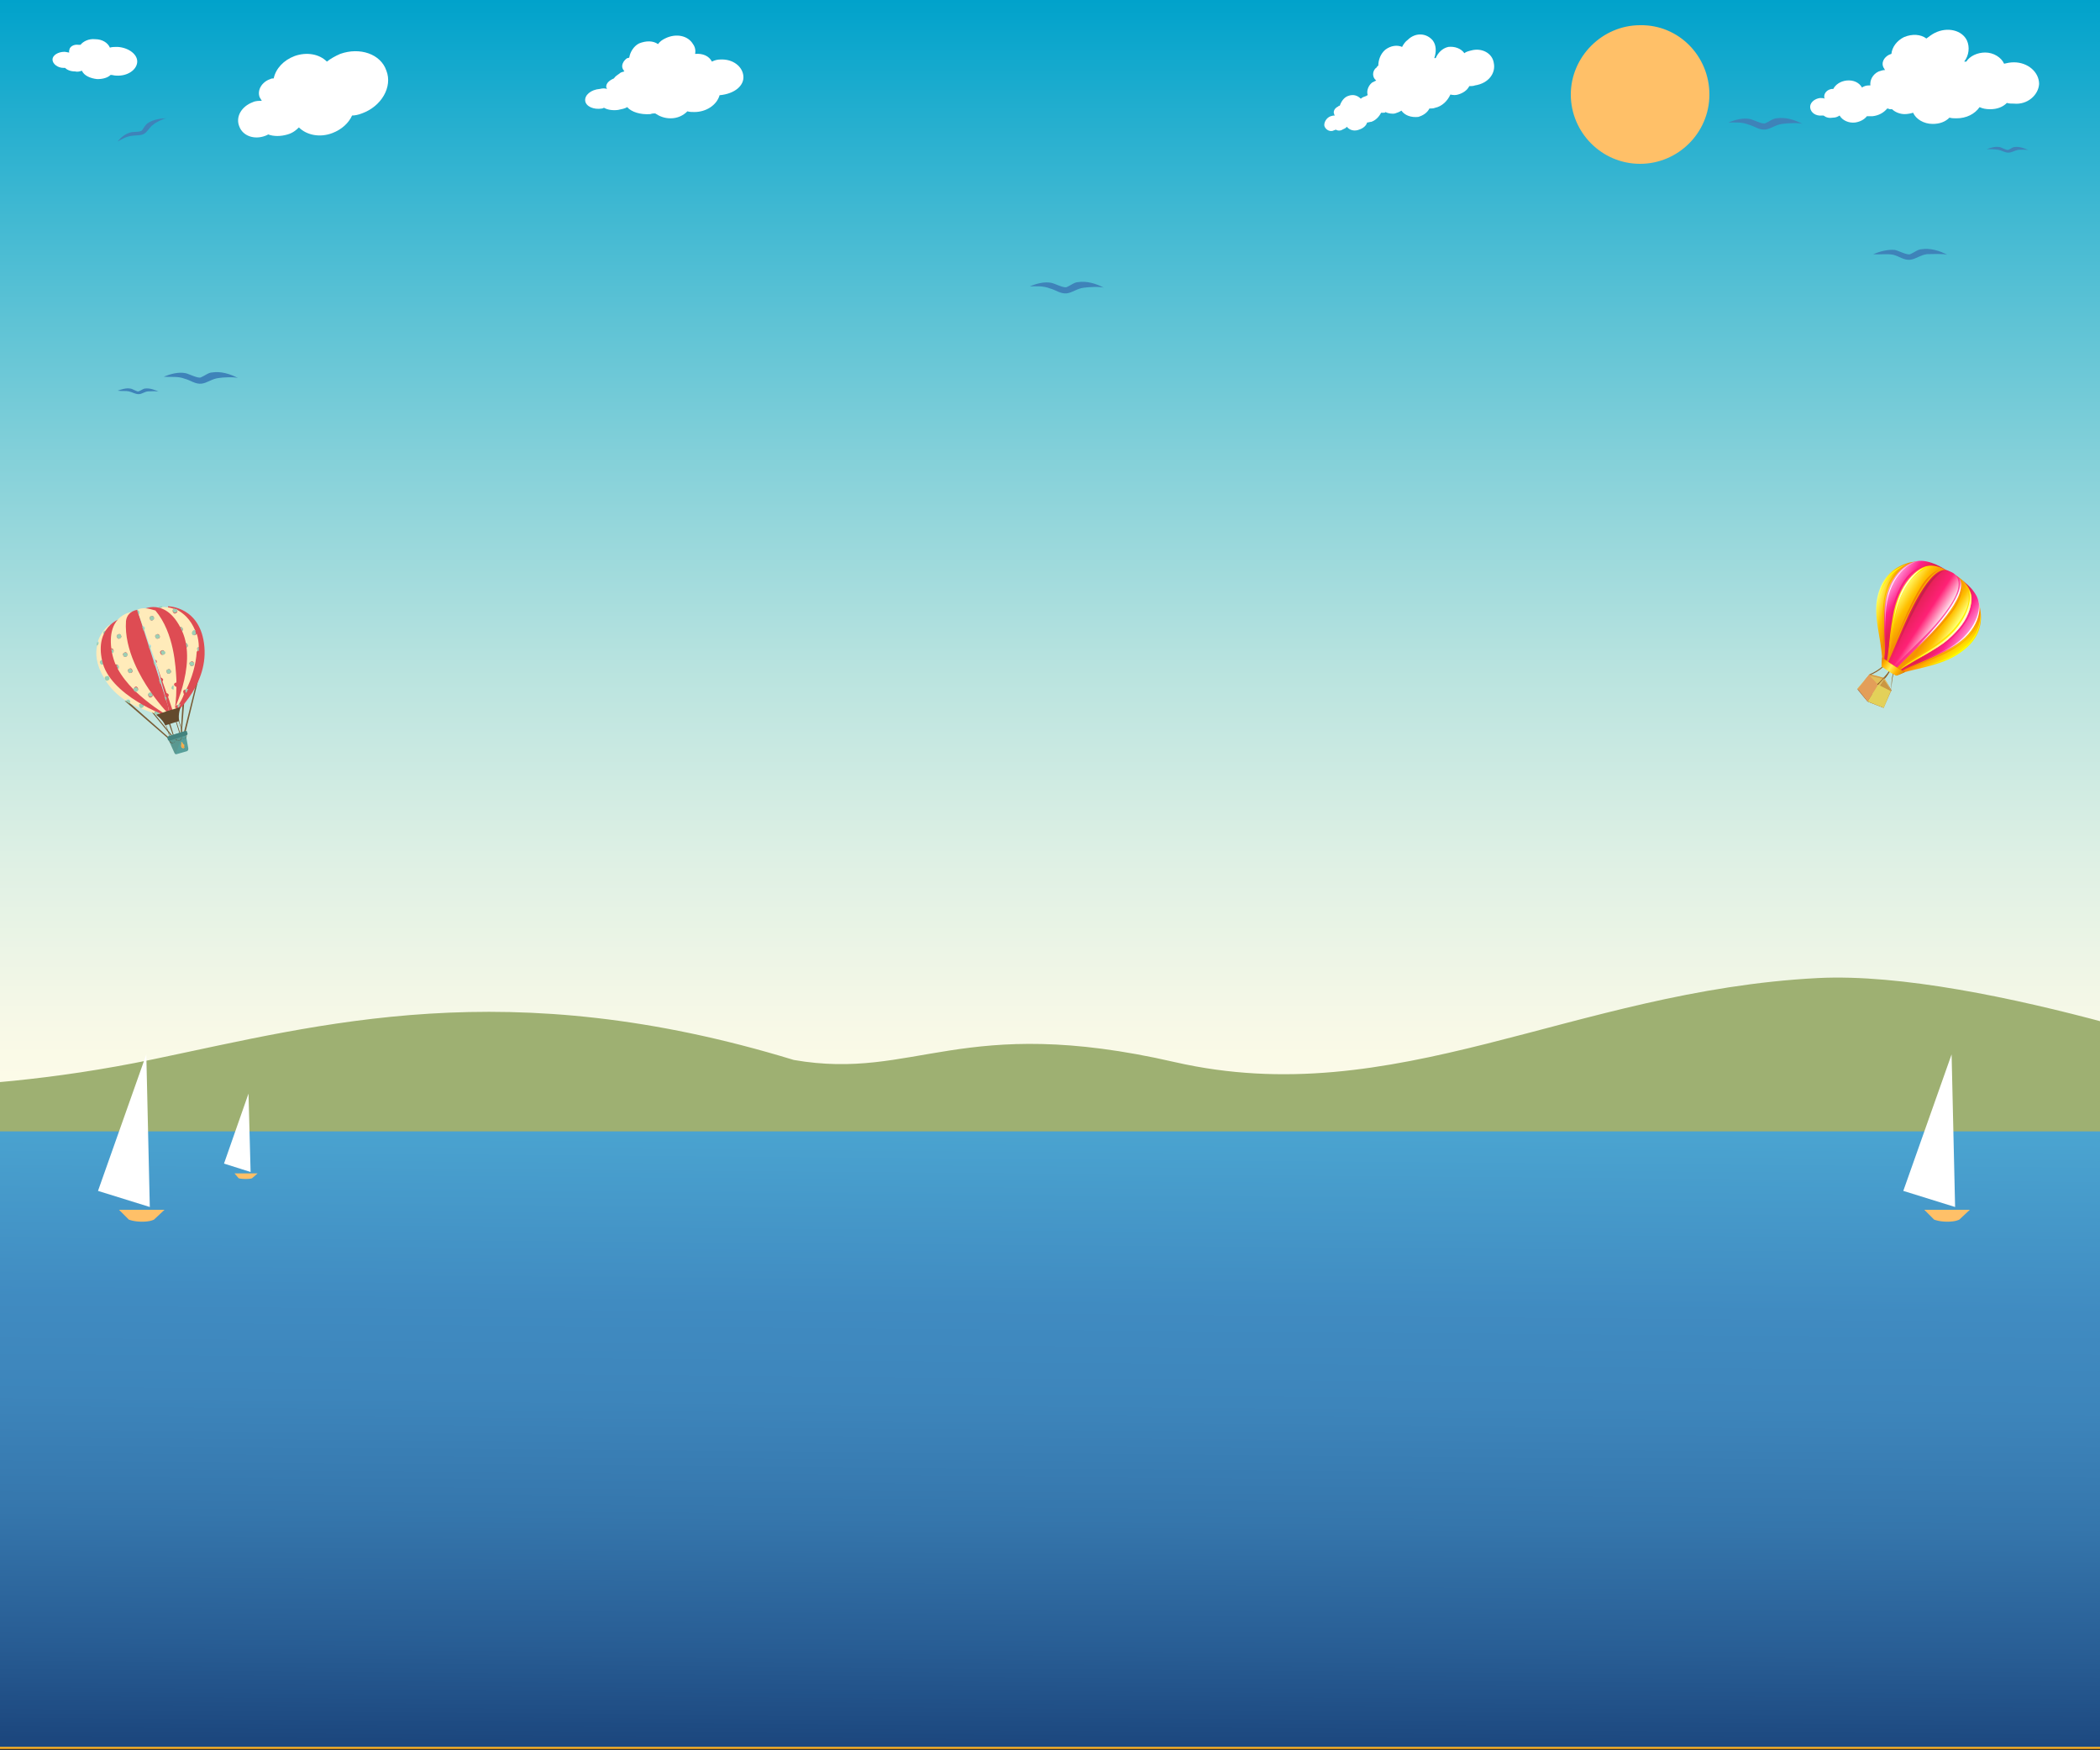 <?xml version="1.0" encoding="utf-8"?>
<!-- Generator: Adobe Illustrator 27.2.0, SVG Export Plug-In . SVG Version: 6.00 Build 0)  -->
<svg version="1.1" id="Layer_1" xmlns="http://www.w3.org/2000/svg" xmlns:xlink="http://www.w3.org/1999/xlink" x="0px" y="0px"
	 viewBox="0 0 300 250" style="enable-background:new 0 0 300 250;" xml:space="preserve">
<rect x="0" y="0" width="300" height="250" fill="#333333" stroke="none"/>
<style type="text/css">
	.st0{clip-path:url(#SVGID_00000065787363671982125880000006089851874740878525_);}
	.st1{fill:none;}
	.st2{fill:url(#SVGID_00000081624120448116325300000001098348116543470728_);}
	.st3{fill:#FFC068;}
	.st4{fill:#FFFFFF;}
	.st5{fill:#9EB072;}
	.st6{fill:url(#SVGID_00000152975418091144484360000013863826675113819272_);}
	.st7{fill:#3E83B9;}
	.st8{fill:#A46F47;}
	.st9{fill:#CA9642;}
	.st10{fill:#E3BF59;}
	.st11{fill:#8B5C29;}
	.st12{fill:#B57A00;}
	.st13{fill:#D89E40;}
	.st14{fill:#E3BF63;}
	.st15{fill:#D8B567;}
	.st16{fill:#E8DE9E;}
	.st17{fill:#935E3A;}
	.st18{fill:#CA845A;}
	.st19{fill:#E3D159;}
	.st20{fill:#E39E59;}
	.st21{fill:url(#SVGID_00000026871918391964170820000003860983909419768715_);}
	.st22{fill:url(#SVGID_00000144306727545168606730000003831913564566923164_);}
	.st23{fill:#FFFF00;}
	.st24{fill:url(#SVGID_00000150807336829099788480000013521482056220564883_);}
	.st25{fill:url(#SVGID_00000085245805806853642810000003783692295004246691_);}
	.st26{fill:url(#SVGID_00000062186335917449439090000016442376280822974901_);}
	.st27{fill:url(#SVGID_00000023991938631051740710000011491230058409146287_);}
	.st28{fill:url(#SVGID_00000146469572932828918920000017775009001368476809_);}
	.st29{fill:url(#SVGID_00000089545446774894868820000011107314870296797873_);}
	.st30{fill:url(#SVGID_00000021099858836047061550000011020823080225892761_);}
	.st31{fill:url(#SVGID_00000142170505988735262250000003783061515652332222_);}
	.st32{fill:url(#SVGID_00000168836689149080686150000016648712266086340541_);}
	.st33{fill:url(#SVGID_00000146468087975932176840000015656812377828906681_);}
	.st34{fill:url(#SVGID_00000018211089186543484840000007111209063494664855_);}
	.st35{fill:url(#SVGID_00000033344465592055595130000002986874729430397602_);}
	.st36{fill:url(#SVGID_00000018235312260118193560000009213579331926205357_);}
	.st37{fill:url(#SVGID_00000006681313583591359690000014228957786333063324_);}
	.st38{fill:url(#SVGID_00000090997235087252998900000006523411390212398497_);}
	.st39{fill:url(#SVGID_00000180346849729720318670000012342140333287936154_);}
	.st40{fill:url(#SVGID_00000124136540565563844020000017563189635952868025_);}
	.st41{fill:url(#SVGID_00000126301187960869353060000013438444486218582183_);}
	.st42{fill:url(#SVGID_00000161600008009431523110000004648509651856431243_);}
	.st43{fill:url(#SVGID_00000130610235066490239060000006850504275194354305_);}
	.st44{fill:url(#SVGID_00000026863322522447880880000014032926481966041249_);}
	.st45{fill:url(#SVGID_00000159432570773585970030000013128564236269072811_);}
	.st46{fill:#785C35;}
	.st47{fill:#579F9A;}
	.st48{opacity:0.1;}
	.st49{fill:#FFEBBA;}
	.st50{fill:#9CCFB4;}
	.st51{fill:#DE4C53;}
	.st52{fill:#634A2D;}
	.st53{fill:#43837E;}
	.st54{fill:#F8B250;}
	.st55{fill:#EDA045;}
</style>
<g id="Layer_1_00000140004110845316601370000004859630412723269005_">
	<g id="birds">
		<g>
			<g>
				<g>
					<g>
						<defs>
							<rect id="SVGID_1_" width="300" height="250"/>
						</defs>
						<clipPath id="SVGID_00000026163205840460755620000011664730212142867102_">
							<use xlink:href="#SVGID_1_"  style="overflow:visible;"/>
						</clipPath>
						<g style="clip-path:url(#SVGID_00000026163205840460755620000011664730212142867102_);">
							<rect class="st1" width="300" height="250"/>
							
								<linearGradient id="SVGID_00000096776492726097647080000017728360953616366757_" gradientUnits="userSpaceOnUse" x1="148.3" y1="-0.39" x2="148.3" y2="250.18" gradientTransform="matrix(1 0 0 -1 0 250)">
								<stop  offset="0" style="stop-color:#FAAB19"/>
								<stop  offset="0" style="stop-color:#FAAD20"/>
								<stop  offset="8.000000e-02" style="stop-color:#FBC55C"/>
								<stop  offset="0.15" style="stop-color:#FCD88E"/>
								<stop  offset="0.22" style="stop-color:#FDE8B5"/>
								<stop  offset="0.28" style="stop-color:#FEF3D1"/>
								<stop  offset="0.33" style="stop-color:#FEF9E2"/>
								<stop  offset="0.37" style="stop-color:#FFFCE8"/>
								<stop  offset="0.42" style="stop-color:#F6F8E7"/>
								<stop  offset="0.51" style="stop-color:#DEF0E4"/>
								<stop  offset="0.62" style="stop-color:#B8E3DF"/>
								<stop  offset="0.74" style="stop-color:#83D0D9"/>
								<stop  offset="0.88" style="stop-color:#3FB8D2"/>
								<stop  offset="1" style="stop-color:#00A2CB"/>
							</linearGradient>
							
								<rect x="-28.4" style="fill:url(#SVGID_00000096776492726097647080000017728360953616366757_);" width="353.4" height="249.8"/>
							<path class="st3" d="M244.2,13.5c0,5.5-4.5,9.9-9.9,9.9c-5.5,0-9.9-4.5-9.9-9.9s4.5-9.9,9.9-9.9
								C239.8,3.5,244.2,8,244.2,13.5z"/>
							<path class="st4" d="M9.2,7.4c0.2,0,0.5,0.1,0.7,0.1c0-0.1-0.1-0.2,0-0.3c0-0.5,0.6-0.9,1.3-0.8c0.1,0,0.2,0,0.3,0
								c0.4-0.5,1.2-0.9,2.1-0.8c1,0,1.8,0.5,2.1,1.2c0.3-0.1,0.7-0.1,1.1-0.1c1.6,0.1,2.9,1.1,2.8,2.2s-1.4,2-3,1.9
								c-0.3,0-0.5-0.1-0.8-0.1c-0.4,0.4-1.1,0.6-1.9,0.6c-1-0.1-1.9-0.5-2.2-1.2c-0.3,0.1-0.6,0.2-1,0.1c-0.6,0-1.1-0.2-1.4-0.5
								c-0.1,0-0.2,0-0.2,0c-0.9,0-1.6-0.6-1.6-1.2C7.5,7.9,8.3,7.4,9.2,7.4z"/>
							<path class="st4" d="M291.3,12c0-1.7-1.6-3.1-3.6-3.1c-0.5,0-1,0.1-1.4,0.2c-0.4-0.9-1.5-1.6-2.7-1.6c-1.1,0-2.2,0.5-2.7,1.3
								c-0.1,0-0.2,0-0.3,0c0.7-0.9,0.8-2.1,0.4-3c-0.7-1.5-2.8-2-4.6-1.1c-0.4,0.2-0.8,0.5-1.2,0.8c-0.8-0.6-2-0.7-3.2-0.2
								c-1,0.5-1.7,1.4-1.8,2.4c-0.1,0-0.2,0.1-0.3,0.1c-0.8,0.4-1.2,1.2-0.8,1.9c0.1,0.1,0.1,0.2,0.2,0.3c-0.3,0-0.6,0.1-0.9,0.2
								c-0.9,0.4-1.3,1.3-1.2,2c-0.1,0-0.2,0-0.2,0c-0.4,0-0.7,0.1-1,0.3c-0.4-0.7-1.2-1.1-2.2-1c-0.9,0.1-1.6,0.6-1.9,1.2
								c-0.1,0-0.2,0-0.2,0c-0.7,0.1-1.1,0.6-1.1,1.1c0,0.1,0,0.2,0.1,0.3c-0.2-0.1-0.4-0.1-0.7-0.1c-0.8,0.1-1.5,0.7-1.4,1.4
								c0.1,0.7,0.8,1.2,1.7,1.1c0.1,0,0.1,0,0.2,0c0.4,0.3,0.8,0.4,1.4,0.3c0.3,0,0.6-0.1,0.9-0.3c0.4,0.7,1.3,1.1,2.2,1
								c0.7-0.1,1.3-0.4,1.7-0.9c0.2,0,0.5,0,0.8,0c0.9-0.1,1.6-0.5,2.1-1.1c0.2,0,0.3,0.1,0.4,0.1s0.2,0,0.3,0
								c0.4,0.4,1.1,0.7,1.8,0.7c0.4,0,0.9-0.1,1.2-0.2c0.4,0.9,1.5,1.6,2.8,1.6c1,0,1.8-0.3,2.4-0.9c0.3,0.1,0.7,0.1,1,0.1
								c1.4,0,2.6-0.6,3.3-1.6c0.4,0.2,0.9,0.3,1.5,0.3c1,0,1.8-0.3,2.4-0.9c0.3,0.1,0.6,0.1,1,0.1C289.6,15,291.2,13.6,291.3,12
								L291.3,12z"/>
							<path class="st4" d="M213.4,9c-0.2-1.4-1.7-2.2-3.2-1.8c-0.4,0.1-0.8,0.2-1,0.4c-0.5-0.7-1.4-1-2.3-0.9
								c-0.9,0.2-1.5,0.9-1.8,1.6c-0.1,0-0.2,0-0.2,0c0.3-0.9,0.3-1.8-0.2-2.5c-0.9-1.1-2.5-1.2-3.6-0.1c-0.3,0.2-0.6,0.6-0.8,1
								c-0.7-0.3-1.6-0.2-2.4,0.4c-0.7,0.6-1,1.5-1,2.3c-0.1,0-0.2,0.1-0.2,0.2c-0.6,0.4-0.7,1.2-0.3,1.7c0.1,0.1,0.2,0.2,0.2,0.2
								c-0.2,0.1-0.4,0.2-0.6,0.3c-0.6,0.5-0.8,1.3-0.6,1.8c-0.1,0-0.1,0-0.2,0.1c-0.3,0.1-0.6,0.2-0.8,0.4c-0.4-0.4-1-0.7-1.8-0.4
								c-0.6,0.2-1,0.8-1.2,1.4c-0.1,0-0.2,0-0.2,0.1c-0.5,0.2-0.8,0.7-0.6,1.1c0,0.1,0.1,0.2,0.1,0.2c-0.2,0-0.3,0-0.6,0.1
								c-0.6,0.2-1,0.9-0.9,1.4c0.2,0.6,0.9,0.9,1.4,0.6c0.1,0,0.1,0,0.2-0.1c0.3,0.2,0.7,0.2,1,0c0.2-0.1,0.5-0.2,0.6-0.4
								c0.4,0.5,1.1,0.7,1.8,0.4c0.6-0.2,1-0.6,1.1-1c0.2,0,0.4-0.1,0.6-0.1c0.6-0.2,1.1-0.7,1.4-1.3c0.1,0,0.2,0,0.4,0
								c0.1,0,0.2,0,0.2-0.1c0.4,0.2,1,0.3,1.4,0.2c0.3-0.1,0.6-0.2,0.9-0.4c0.5,0.7,1.4,1,2.4,0.9c0.7-0.2,1.3-0.6,1.6-1.2
								c0.2,0,0.6,0,0.8-0.1c1-0.2,1.8-1,2.2-1.9c0.4,0.1,0.8,0.1,1.1,0c0.7-0.2,1.3-0.6,1.6-1.2c0.2,0,0.6,0,0.8-0.1
								C212.7,11.9,213.7,10.4,213.4,9L213.4,9z"/>
							<path class="st4" d="M36.1,14.6c0.4-0.2,0.9-0.2,1.3-0.2c-0.1-0.2-0.2-0.3-0.3-0.5c-0.4-1,0.3-2.2,1.5-2.6
								c0.2-0.1,0.3-0.1,0.5-0.1c0.3-1.4,1.4-2.6,3-3.2c1.7-0.6,3.5-0.3,4.6,0.8c0.5-0.4,1.2-0.8,1.9-1.1c2.8-1,5.8,0,6.6,2.4
								c0.9,2.3-0.7,5.1-3.5,6.1c-0.5,0.2-1,0.3-1.4,0.3c-0.5,1.1-1.5,2-2.8,2.5c-1.8,0.7-3.7,0.3-4.8-0.8c-0.4,0.4-0.9,0.8-1.6,1
								c-1,0.3-2,0.3-2.8,0c-0.1,0.1-0.2,0.1-0.4,0.2c-1.6,0.6-3.2,0-3.7-1.3C33.6,16.7,34.5,15.2,36.1,14.6L36.1,14.6z"/>
							<path class="st4" d="M106.2,10.9c-0.1-1.4-1.5-2.5-3.3-2.4c-0.4,0-0.8,0.1-1.2,0.3c-0.4-0.8-1.3-1.2-2.4-1.1
								c0.1-0.5,0-1-0.3-1.4c-0.7-1.2-2.4-1.6-4-0.8c-0.4,0.2-0.7,0.4-1,0.8c-0.7-0.5-1.7-0.5-2.7-0.1c-0.8,0.4-1.3,1.3-1.4,2
								c-0.1,0.1-0.2,0.1-0.3,0.1C89,8.7,88.7,9.4,89,9.9c0.1,0.1,0.1,0.2,0.2,0.3c-0.3,0.1-0.5,0.1-0.7,0.3
								c-0.3,0.2-0.6,0.4-0.8,0.7c-0.7,0.3-1.1,0.7-1.1,1.2c0,0.1,0.1,0.2,0.1,0.3c-0.3-0.1-0.6-0.1-1,0c-1.3,0.1-2.2,0.9-2.1,1.7
								s1.2,1.3,2.4,1.1c0.1,0,0.2-0.1,0.3-0.1c0.5,0.3,1.3,0.4,2,0.3c0.5-0.1,1-0.2,1.3-0.4c0.6,0.7,1.9,1.1,3.3,1
								c0.3-0.1,0.4-0.1,0.7-0.1c0.6,0.4,1.3,0.7,2.2,0.7c1,0,1.8-0.4,2.4-1c0.3,0.1,0.7,0.1,1,0.1c1.7,0,3.2-1,3.6-2.4
								C105,13.4,106.3,12.2,106.2,10.9L106.2,10.9z"/>
							<path class="st5" d="M324.9,249.5H-28.4v-94.7c0,0,21.5,2.5,50.3-3.5c24.1-5,50.6-12.4,91.5,0.1c17.3,3,23.9-6.7,54.4,0.3
								c31.5,7.2,56.8-10.2,91.9-12c23.6-1.2,65.1,13.8,65.1,13.8L324.9,249.5L324.9,249.5z"/>
							
								<linearGradient id="SVGID_00000152258621736336240760000011808117602051354778_" gradientUnits="userSpaceOnUse" x1="147.945" y1="0.61" x2="148.695" y2="93.09" gradientTransform="matrix(1 0 0 -1 0 250)">
								<stop  offset="0" style="stop-color:#1C477E"/>
								<stop  offset="0.15" style="stop-color:#285D94"/>
								<stop  offset="0.35" style="stop-color:#3576AC"/>
								<stop  offset="0.53" style="stop-color:#3D85BB"/>
								<stop  offset="0.68" style="stop-color:#408BC1"/>
								<stop  offset="1" style="stop-color:#4CA8D3"/>
							</linearGradient>
							
								<rect x="-28.4" y="161.6" style="fill:url(#SVGID_00000152258621736336240760000011808117602051354778_);" width="353.4" height="87.9"/>
							<g>
								<polygon class="st4" points="20.9,150.6 14,170.1 21.4,172.4 								"/>
								<path class="st3" d="M17,172.8h6.5l-1.5,1.4c0,0-0.5,0.3-1.7,0.3s-1.9-0.3-1.9-0.3L17,172.8z"/>
							</g>
							<g>
								<polygon class="st4" points="278.8,150.6 271.9,170.1 279.3,172.4 								"/>
								<path class="st3" d="M274.9,172.8h6.5l-1.5,1.4c0,0-0.5,0.3-1.7,0.3s-1.9-0.3-1.9-0.3L274.9,172.8z"/>
							</g>
							<g>
								<polygon class="st4" points="35.5,156.2 32,166.2 35.8,167.4 								"/>
								<path class="st3" d="M33.5,167.6h3.3l-0.8,0.7c0,0-0.2,0.1-0.9,0.1s-1-0.1-1-0.1L33.5,167.6L33.5,167.6z"/>
							</g>
							<path class="st7" d="M16.8,55.8c0.6-0.2,1.2-0.4,1.8-0.3c0.3,0,1,0.5,1.2,0.4c0.3-0.1,0.7-0.4,0.9-0.4
								c0.7-0.1,1.5,0.2,2.1,0.5c-0.3-0.2-1.3-0.1-1.6-0.1c-0.5,0-0.9,0.4-1.4,0.4s-0.9-0.3-1.4-0.4C18,55.8,17.4,55.9,16.8,55.8z"
								/>
							<path class="st7" d="M23.4,53.8c1-0.4,2.1-0.7,3.1-0.5c0.5,0.1,1.8,0.8,2.2,0.6c0.5-0.2,1.1-0.7,1.6-0.7
								c1.2-0.2,2.6,0.2,3.7,0.8c-0.5-0.2-2.3-0.1-2.8,0c-0.9,0.1-1.6,0.7-2.4,0.8c-0.9,0.1-1.6-0.5-2.4-0.7
								C25.4,53.7,24.3,53.9,23.4,53.8L23.4,53.8z"/>
							<path class="st7" d="M246.9,17.5c1-0.4,2.1-0.7,3.1-0.5c0.5,0.1,1.8,0.8,2.2,0.6c0.5-0.2,1.1-0.7,1.6-0.7
								c1.2-0.2,2.6,0.2,3.7,0.8c-0.5-0.2-2.3-0.1-2.9,0c-0.9,0.1-1.6,0.7-2.4,0.8c-0.9,0.1-1.6-0.5-2.4-0.7
								C248.8,17.4,247.8,17.5,246.9,17.5L246.9,17.5z"/>
							<path class="st7" d="M267.6,36.3c1-0.4,2.1-0.7,3.1-0.6c0.5,0.1,1.8,0.8,2.2,0.6c0.5-0.2,1.1-0.7,1.6-0.7
								c1.2-0.2,2.6,0.2,3.7,0.8c-0.5-0.2-2.3-0.1-2.9-0.1c-0.9,0.1-1.6,0.7-2.4,0.8c-0.9,0.1-1.6-0.5-2.4-0.7
								C269.6,36.2,268.6,36.4,267.6,36.3L267.6,36.3z"/>
							<path class="st7" d="M147.1,40.9c1-0.4,2.1-0.7,3.1-0.5c0.5,0.1,1.8,0.8,2.2,0.6c0.5-0.2,1.1-0.7,1.6-0.7
								c1.2-0.2,2.6,0.2,3.7,0.8c-0.5-0.2-2.3-0.1-2.9,0c-0.9,0.1-1.6,0.7-2.4,0.8c-0.9,0.1-1.6-0.5-2.4-0.7
								C149,40.8,148,40.9,147.1,40.9L147.1,40.9z"/>
							<path class="st7" d="M16.8,20.2c0.5-0.6,1.1-1.1,1.9-1.3c0.3-0.1,1.4,0,1.6-0.3s0.5-0.8,0.8-1c0.7-0.5,1.8-0.7,2.7-0.7
								c-0.4,0-1.6,0.6-1.9,0.9c-0.5,0.3-0.8,1-1.3,1.3s-1.2,0.2-1.8,0.3C18,19.5,17.4,19.9,16.8,20.2L16.8,20.2z"/>
							<path class="st7" d="M283.8,21.3c0.6-0.2,1.2-0.4,1.8-0.3c0.3,0,1,0.5,1.3,0.4s0.6-0.4,0.9-0.4c0.7-0.1,1.5,0.2,2.1,0.5
								c-0.3-0.2-1.3-0.1-1.6-0.1c-0.5,0.1-0.9,0.4-1.4,0.4s-0.9-0.3-1.4-0.4C284.9,21.3,284.2,21.3,283.8,21.3L283.8,21.3z"/>
							<rect x="0.1" y="-0.3" class="st1" width="300" height="250"/>
						</g>
					</g>
				</g>
			</g>
		</g>
	</g>
	<g id="Layer_1_00000075155145048400377710000014473547081769471922_">
		<g>
			<g>
				<g>
					<polygon class="st8" points="265.3,98.4 266.8,100.2 269.1,101.1 267.7,99.2 					"/>
				</g>
				<g>
					<polygon class="st9" points="267.7,99.2 269.1,101.1 270.2,98.6 269.2,96.9 					"/>
				</g>
				<g>
					<polygon class="st10" points="267.1,96.3 265.3,98.4 267.7,99.2 269.2,96.9 					"/>
				</g>
				<g>
					<path class="st11" d="M270.6,95.8L270.6,95.8c0,0-0.4,1.3-0.4,2.8l0,0l0,0l0,0l0,0C270.1,97.1,270.5,95.8,270.6,95.8
						L270.6,95.8C270.5,95.8,270.5,95.8,270.6,95.8L270.6,95.8L270.6,95.8z"/>
					<path class="st12" d="M270.6,95.8L270.6,95.8L270.6,95.8c-0.1,0.2-0.4,1.4-0.4,2.8l0,0C270.2,97.1,270.5,95.8,270.6,95.8
						L270.6,95.8C270.5,95.8,270.5,95.8,270.6,95.8L270.6,95.8L270.6,95.8L270.6,95.8z"/>
				</g>
				<g>
					<path class="st11" d="M270.3,95.3c0,0-0.5,1.1-1.1,1.7l0,0c0,0,0,0-0.1,0c0,0,0,0,0-0.1l0,0C269.6,96.3,270.2,95.3,270.3,95.3
						L270.3,95.3C270.2,95.2,270.2,95.2,270.3,95.3L270.3,95.3L270.3,95.3z"/>
					<path class="st12" d="M270.2,95.3L270.2,95.3L270.2,95.3c0,0-0.5,1.1-1.1,1.7l0,0l0,0l0,0C269.6,96.4,270.1,95.5,270.2,95.3
						L270.2,95.3L270.2,95.3L270.2,95.3L270.2,95.3z"/>
				</g>
				<g>
					<path class="st11" d="M269.3,95c0,0-0.8,0.9-2.1,1.4l0,0c0,0,0,0-0.1,0c0,0,0,0,0-0.1l0,0C268.4,95.8,269.2,94.9,269.3,95
						L269.3,95C269.2,94.9,269.2,94.9,269.3,95C269.3,94.9,269.3,95,269.3,95L269.3,95z"/>
					<path class="st12" d="M269.2,94.9C269.2,94.9,269.2,95,269.2,94.9L269.2,94.9c0,0-0.8,0.9-2.1,1.4l0,0l0,0
						C268.4,95.8,269.2,95,269.2,94.9L269.2,94.9z"/>
				</g>
				<path class="st13" d="M269.1,97c0,0-1.6-0.5-2.1-0.6c0,0,0-0.1,0.1-0.1c1.8,0.4,1.8,0.5,2.1,0.5C269.2,96.9,269.2,97,269.1,97z"
					/>
				<path class="st14" d="M270.2,98.6c0,0-0.8-1.4-1-1.7c0,0,0,0-0.1,0.1c0,0,0.9,1.4,1,1.7C270.1,98.7,270.2,98.7,270.2,98.6z"/>
				<path class="st15" d="M269.1,101c0,0-1-1.3-1.3-1.9l-0.1,0.1L269.1,101C269.1,101.1,269.1,101,269.1,101z"/>
				<path class="st16" d="M265.3,98.4l2.3,0.8l0.1-0.1L265.3,98.4C265.4,98.3,265.4,98.3,265.3,98.4z"/>
				<polygon class="st17" points="269.1,101.1 267.7,99.2 266.3,98.7 267.7,99.2 269,101 267.8,100.6 				"/>
				<path class="st18" d="M269.1,97c0,0-1.4-0.4-2.1-0.6l-0.8,1l0.9-0.9L269.1,97z"/>
				<path class="st8" d="M270.1,98.7c0,0-0.2-0.4-0.9-1.4L270.1,98.7l-0.7,1.6L270.1,98.7z"/>
				<path class="st8" d="M270.1,98.7c0,0,0.1,0,0.1-0.1c0,0-0.6-1-0.8-1.3C269.4,97.3,270.2,98.6,270.1,98.7
					C270.2,98.6,270.2,98.6,270.1,98.7z"/>
				<polygon class="st17" points="266.8,100.2 265.3,98.4 266.8,100.1 268.3,100.8 				"/>
				<polygon class="st19" points="270.1,98.7 268.3,97.8 266.8,100.2 269.1,101.1 				"/>
				<polygon class="st20" points="267,96.4 268.3,97.8 266.8,100.2 265.4,98.4 				"/>
				<g>
					<path class="st11" d="M270,95.8c0,0-0.9,1.2-1.7,2l0,0h-0.1c0,0,0,0,0-0.1l0,0C269,97,269.9,95.8,270,95.8L270,95.8
						C269.9,95.7,269.9,95.7,270,95.8C270,95.7,270,95.8,270,95.8L270,95.8z"/>
					<path class="st12" d="M269.9,95.8L269.9,95.8c0,0-0.9,1.2-1.7,2l0,0l0,0l0,0C269,97,269.9,95.8,269.9,95.8L269.9,95.8
						L269.9,95.8L269.9,95.8z"/>
				</g>
			</g>
			<g>
				
					<linearGradient id="SVGID_00000078726145654306046050000012669127874496871845_" gradientUnits="userSpaceOnUse" x1="80.581" y1="91.586" x2="83.208" y2="90.601" gradientTransform="matrix(-0.837 -0.547 -0.547 0.837 396.577 61.481)">
					<stop  offset="0" style="stop-color:#FFFF00"/>
					<stop  offset="0.489" style="stop-color:#FFBF00"/>
					<stop  offset="1" style="stop-color:#FF7F00"/>
				</linearGradient>
				<path style="fill:url(#SVGID_00000078726145654306046050000012669127874496871845_);" d="M271.7,96.1c3-0.8,6.1-1.2,8.5-3
					c2.7-1.9,3-4.2,2.7-6c-0.2-1.9-2.2-3.6-2.2-3.6s0.2,2.4-1.9,4.6s-6.6,6.2-8,8H271.7z"/>
				
					<linearGradient id="SVGID_00000088097609873491687060000014223035247014906003_" gradientUnits="userSpaceOnUse" x1="94.082" y1="91.317" x2="91.643" y2="90.567" gradientTransform="matrix(-0.837 -0.547 -0.547 0.837 396.577 61.481)">
					<stop  offset="0" style="stop-color:#FFFF6E"/>
					<stop  offset="0.545" style="stop-color:#FFBF00"/>
					<stop  offset="1" style="stop-color:#F59301"/>
				</linearGradient>
				<path style="fill:url(#SVGID_00000088097609873491687060000014223035247014906003_);" d="M268.9,94.3c-0.2-3.5-1.3-6.1-0.7-9
					c0.7-3.2,2.7-4.4,4.4-4.9c1.9-0.6,4.2,0.6,4.2,0.6s-2.2,0.8-3.4,3.6c-1.2,2.8-3,8.6-4.1,10.5L268.9,94.3z"/>
				<path class="st23" d="M268.4,85.4c-0.5,2.1,0,4,0.3,6.2C268.4,89.5,268,87.6,268.4,85.4c0.8-3,2.7-4.3,4.3-4.9
					C271,81,269.1,82.1,268.4,85.4z M276.9,81L276.9,81C276.9,81,277,81,276.9,81C277,81,277,81,276.9,81z"/>
				
					<linearGradient id="SVGID_00000139252323603226524580000005553591204382346900_" gradientUnits="userSpaceOnUse" x1="80.795" y1="89.557" x2="84.454" y2="89.557" gradientTransform="matrix(-0.837 -0.547 -0.547 0.837 396.577 61.481)">
					<stop  offset="0" style="stop-color:#FF8BD1"/>
					<stop  offset="0.489" style="stop-color:#FF218A"/>
					<stop  offset="1" style="stop-color:#E3214E"/>
				</linearGradient>
				<path style="fill:url(#SVGID_00000139252323603226524580000005553591204382346900_);" d="M271.3,96.1c1.4-1,2.8-1.2,6.6-3.1
					c4.7-2.3,5.4-6,4.5-7.8s-3-2.9-3-2.9s-1.2-0.4-1.9,1.6c-0.8,2-5,8.7-6.1,10.3S270.1,95.7,271.3,96.1z"/>
				
					<linearGradient id="SVGID_00000010275728120376872760000003142607458704157373_" gradientUnits="userSpaceOnUse" x1="80.796" y1="89.844" x2="87.363" y2="89.844" gradientTransform="matrix(-0.837 -0.547 -0.547 0.837 396.577 61.481)">
					<stop  offset="0" style="stop-color:#FFFFFF"/>
					<stop  offset="0.489" style="stop-color:#FF218A"/>
					<stop  offset="1" style="stop-color:#E3214E"/>
				</linearGradient>
				<path style="fill:url(#SVGID_00000010275728120376872760000003142607458704157373_);" d="M282.6,85.5c0.5,1.9-0.6,5.3-4.8,7.4
					c-3.6,1.8-5.1,2.1-6.4,3h0.1c1.4-1,2.8-1.2,6.6-3.1C282.3,90.8,283.3,87.4,282.6,85.5z"/>
				
					<linearGradient id="SVGID_00000075133106372880105530000008610536835781568661_" gradientUnits="userSpaceOnUse" x1="82.247" y1="89.511" x2="86.187" y2="89.511" gradientTransform="matrix(-0.837 -0.547 -0.547 0.837 396.577 61.481)">
					<stop  offset="0" style="stop-color:#FFFF00"/>
					<stop  offset="0.545" style="stop-color:#FFBF00"/>
					<stop  offset="1" style="stop-color:#F59301"/>
				</linearGradient>
				<path style="fill:url(#SVGID_00000075133106372880105530000008610536835781568661_);" d="M271.1,95.9c1.3-1.1,2.4-1.4,5.8-3.6
					c4.1-2.6,5.2-6.2,4.6-7.7c-0.5-1.6-2.1-2.4-2.1-2.4s-0.9-0.3-1.8,1.7s-5.1,8.6-6.2,10.2C270.2,95.8,270.1,95.7,271.1,95.9z"/>
				
					<linearGradient id="SVGID_00000107561222725416667760000016018016962669964467_" gradientUnits="userSpaceOnUse" x1="81.641" y1="89.765" x2="87.645" y2="89.765" gradientTransform="matrix(-0.837 -0.547 -0.547 0.837 396.577 61.481)">
					<stop  offset="0" style="stop-color:#FFFFFF"/>
					<stop  offset="0.545" style="stop-color:#FFFF00"/>
					<stop  offset="1" style="stop-color:#F59301"/>
				</linearGradient>
				<path style="fill:url(#SVGID_00000107561222725416667760000016018016962669964467_);" d="M276.7,92.2c4.1-2.7,5.1-6.3,4.6-7.8
					c0-0.1-0.1-0.2-0.1-0.3c0.1,0.2,0.2,0.4,0.3,0.6c0.5,1.6-0.5,5.1-4.6,7.7c-3.4,2.2-4.6,2.5-5.8,3.6l0,0
					C272.2,94.7,273.4,94.4,276.7,92.2z"/>
				
					<linearGradient id="SVGID_00000098198807454609312090000007394018555967381157_" gradientUnits="userSpaceOnUse" x1="93.695" y1="89.583" x2="90.13" y2="89.583" gradientTransform="matrix(-0.837 -0.547 -0.547 0.837 396.577 61.481)">
					<stop  offset="0" style="stop-color:#FF8BD1"/>
					<stop  offset="0.489" style="stop-color:#FF218A"/>
					<stop  offset="1" style="stop-color:#E3214E"/>
				</linearGradient>
				<path style="fill:url(#SVGID_00000098198807454609312090000007394018555967381157_);" d="M269.1,94.7c0.4-1.7,0-3,0.1-7.3
					c0.2-5.2,3.3-7.4,5.3-7.3s3.9,1.6,3.9,1.6s0.9,0.9-0.7,2.4c-1.5,1.5-6,8.1-7,9.8C269.8,95.5,270,95.6,269.1,94.7z"/>
				
					<linearGradient id="SVGID_00000115481322425250412150000006855770733110295192_" gradientUnits="userSpaceOnUse" x1="93.567" y1="89.91" x2="88.251" y2="89.91" gradientTransform="matrix(-0.837 -0.547 -0.547 0.837 396.577 61.481)">
					<stop  offset="0" style="stop-color:#FFFFFF"/>
					<stop  offset="0.489" style="stop-color:#FF218A"/>
					<stop  offset="1" style="stop-color:#E3214E"/>
				</linearGradient>
				<path style="fill:url(#SVGID_00000115481322425250412150000006855770733110295192_);" d="M274.3,80.1c-2,0.3-4.6,2.6-4.9,7.4
					c-0.2,4.1,0.1,5.5-0.2,7.1c0,0,0,0-0.1-0.1c0.4-1.7,0-3,0.2-7.2C269.6,82.5,272.4,80.3,274.3,80.1z"/>
				
					<linearGradient id="SVGID_00000020356343145814426190000017550647116335097489_" gradientUnits="userSpaceOnUse" x1="91.913" y1="89.577" x2="88.536" y2="89.577" gradientTransform="matrix(-0.837 -0.547 -0.547 0.837 396.577 61.481)">
					<stop  offset="0" style="stop-color:#FFFF00"/>
					<stop  offset="0.545" style="stop-color:#FFBF00"/>
					<stop  offset="1" style="stop-color:#F59301"/>
				</linearGradient>
				<path style="fill:url(#SVGID_00000020356343145814426190000017550647116335097489_);" d="M269.4,94.9c0.5-1.6,0.3-2.8,1-6.8
					c0.8-4.8,3.6-7.2,5.2-7.3c1.6-0.1,3,1,3,1s0.6,0.7-0.8,2.3c-1.4,1.6-5.8,8.1-6.9,9.8C269.9,95.6,270,95.6,269.4,94.9z"/>
				
					<linearGradient id="SVGID_00000024680167974910182000000017970465457840379566_" gradientUnits="userSpaceOnUse" x1="92.335" y1="90.292" x2="87.691" y2="90.292" gradientTransform="matrix(-0.837 -0.547 -0.547 0.837 396.577 61.481)">
					<stop  offset="0" style="stop-color:#FFFFFF"/>
					<stop  offset="0.545" style="stop-color:#FFFF00"/>
					<stop  offset="1" style="stop-color:#F59301"/>
				</linearGradient>
				<path style="fill:url(#SVGID_00000024680167974910182000000017970465457840379566_);" d="M274.8,81.1c-1.6,1-3.5,3.4-4.2,7.3
					c-0.7,3.8-0.6,5.2-1,6.7c0,0,0,0,0-0.1c0.5-1.6,0.3-2.8,1-6.8C271.1,84.2,273.1,81.8,274.8,81.1z"/>
				
					<linearGradient id="SVGID_00000062893641645799054640000006337312042547267459_" gradientUnits="userSpaceOnUse" x1="84.594" y1="89.423" x2="89.661" y2="89.423" gradientTransform="matrix(-0.837 -0.547 -0.547 0.837 396.577 61.481)">
					<stop  offset="0" style="stop-color:#FF62B2"/>
					<stop  offset="0.494" style="stop-color:#FF2176"/>
					<stop  offset="1" style="stop-color:#DF2141"/>
				</linearGradient>
				<path style="fill:url(#SVGID_00000062893641645799054640000006337312042547267459_);" d="M269.6,94.9c0.5-1.1,1.2-2.8,1.8-4.2
					c1-2.4,4.3-10.2,6.9-9.2c0.8,0.4,1.3,0.8,1.3,0.8c2.5,2-3.7,8.3-5.6,10.1c-1.1,1.1-2.5,2.4-3.3,3.3L269.6,94.9z"/>
				
					<linearGradient id="SVGID_00000146494497197328747360000015507133010527669433_" gradientUnits="userSpaceOnUse" x1="85.252" y1="87.912" x2="92.342" y2="87.912" gradientTransform="matrix(-0.837 -0.547 -0.547 0.837 396.577 61.481)">
					<stop  offset="0" style="stop-color:#FFFFFF"/>
					<stop  offset="0.494" style="stop-color:#FF218A"/>
					<stop  offset="1" style="stop-color:#F02158"/>
				</linearGradient>
				<path style="fill:url(#SVGID_00000146494497197328747360000015507133010527669433_);" d="M279.9,82.6c1.5,2.6-4.3,8.2-6.1,9.9
					c-0.3,0.3-0.6,0.6-0.9,0.9c0.3-0.3,0.6-0.6,0.9-0.9C275.5,90.7,281,85,279.9,82.6z"/>
				
					<linearGradient id="SVGID_00000140006326757774355680000001496692223586689968_" gradientUnits="userSpaceOnUse" x1="82.709" y1="88.376" x2="91.072" y2="88.376" gradientTransform="matrix(-0.837 -0.547 -0.547 0.837 396.577 61.481)">
					<stop  offset="0" style="stop-color:#FF218A"/>
					<stop  offset="1" style="stop-color:#B2213C"/>
				</linearGradient>
				<path style="fill:url(#SVGID_00000140006326757774355680000001496692223586689968_);" d="M277.8,81.4c0,0-1.4,0.4-2.9,2.7
					c-1.5,2.4-2.9,5.6-4.2,8.8c0,0,2.4-5.5,4.4-8.6C276.5,82,277.8,81.4,277.8,81.4z"/>
				
					<linearGradient id="SVGID_00000061442772029218112530000018435085947669938074_" gradientUnits="userSpaceOnUse" x1="84.77" y1="89.221" x2="89.699" y2="89.221" gradientTransform="matrix(-0.837 -0.547 -0.547 0.837 396.577 61.481)">
					<stop  offset="0" style="stop-color:#FFFFFF"/>
					<stop  offset="0.494" style="stop-color:#FF2176"/>
					<stop  offset="1" style="stop-color:#DF2152"/>
				</linearGradient>
				<path style="fill:url(#SVGID_00000061442772029218112530000018435085947669938074_);" d="M270.1,94.8c2.8-7.2,6.2-12.9,7.6-13.2
					c1.1-0.2,2.5,0.6,2,2.6s-3.1,5-4.5,6.4s-4.6,4.6-4.6,4.6L270.1,94.8z"/>
				
					<linearGradient id="SVGID_00000038409111542464661690000002502828272524552595_" gradientUnits="userSpaceOnUse" x1="85.524" y1="97.481" x2="88.992" y2="97.481" gradientTransform="matrix(-0.837 -0.547 -0.547 0.837 396.577 61.481)">
					<stop  offset="0" style="stop-color:#DB5E01"/>
					<stop  offset="0.489" style="stop-color:#FFB300"/>
					<stop  offset="1" style="stop-color:#DB5E01"/>
				</linearGradient>
				<path style="fill:url(#SVGID_00000038409111542464661690000002502828272524552595_);" d="M270.9,96.5c0,0,0.6-0.2,1.2-0.5h0.1
					c0,0-1.7-0.8-3.3-2.1V94c0,0.2-0.1,0.7,0,1.2C268.9,95.1,269.7,95.8,270.9,96.5z"/>
				
					<linearGradient id="SVGID_00000173139254937450821780000007148479443072680841_" gradientUnits="userSpaceOnUse" x1="85.239" y1="97.542" x2="89.3" y2="97.542" gradientTransform="matrix(-0.837 -0.547 -0.547 0.837 396.577 61.481)">
					<stop  offset="0" style="stop-color:#DB8001"/>
					<stop  offset="0.275" style="stop-color:#FFB300"/>
					<stop  offset="0.534" style="stop-color:#FFF054"/>
					<stop  offset="0.775" style="stop-color:#FFB300"/>
					<stop  offset="1" style="stop-color:#E07501"/>
				</linearGradient>
				<path style="fill:url(#SVGID_00000173139254937450821780000007148479443072680841_);" d="M270.9,96.5c0,0,0.6-0.2,1.2-0.5
					c0,0-1.6-0.8-3.2-2.1c0,0-0.1,0.7-0.1,1.3C268.9,95.2,269.6,95.9,270.9,96.5z"/>
				
					<linearGradient id="SVGID_00000077297768455016334180000007002686452293889175_" gradientUnits="userSpaceOnUse" x1="82.872" y1="89.106" x2="85.437" y2="89.106" gradientTransform="matrix(-0.837 -0.547 -0.547 0.837 396.577 61.481)">
					<stop  offset="0" style="stop-color:#FFFF6E"/>
					<stop  offset="0.545" style="stop-color:#FFBF00"/>
					<stop  offset="1" style="stop-color:#F59301"/>
				</linearGradient>
				<path style="fill:url(#SVGID_00000077297768455016334180000007002686452293889175_);" d="M280.3,83.1c0,0,0.8,1.6-2.5,5.4
					c-3.2,3.8-4,4.1-6.3,6.6c0,0,3-1.7,4.2-2.5s3.5-2.2,4.9-4.9C282,85,280.8,83.8,280.3,83.1z"/>
				
					<linearGradient id="SVGID_00000042737332871485069500000001997296210354881932_" gradientUnits="userSpaceOnUse" x1="92.054" y1="88.929" x2="88.77" y2="88.929" gradientTransform="matrix(-0.837 -0.547 -0.547 0.837 396.577 61.481)">
					<stop  offset="0" style="stop-color:#FFFF6E"/>
					<stop  offset="0.545" style="stop-color:#FFBF00"/>
					<stop  offset="1" style="stop-color:#F59301"/>
				</linearGradient>
				<path style="fill:url(#SVGID_00000042737332871485069500000001997296210354881932_);" d="M277.7,81.3c0,0-1.7-0.2-4.1,4.5
					c-2.5,4.7-2.5,5.7-3.6,8c0,0,0.3-2.1,0.5-3.9c0.3-1.8,0.6-5.2,2.7-7.3C274.9,80.8,276.4,80.8,277.7,81.3z"/>
				
					<linearGradient id="SVGID_00000015314491097961638030000010444932950344124560_" gradientUnits="userSpaceOnUse" x1="91.223" y1="87.922" x2="90.067" y2="87.954" gradientTransform="matrix(-0.837 -0.547 -0.547 0.837 396.577 61.481)">
					<stop  offset="0" style="stop-color:#FFD900"/>
					<stop  offset="1" style="stop-color:#F58701"/>
				</linearGradient>
				<path style="fill:url(#SVGID_00000015314491097961638030000010444932950344124560_);" d="M277,81.4c0,0-1.3,0.3-2.6,2.4
					c-1.3,2.1-2.5,4.9-3.6,7.7c0,0,2.1-4.8,3.8-7.5C275.9,81.9,277,81.4,277,81.4z"/>
				
					<linearGradient id="SVGID_00000183208589901744458460000012513812589213705141_" gradientUnits="userSpaceOnUse" x1="81.53" y1="88.015" x2="85.236" y2="88.015" gradientTransform="matrix(-0.837 -0.547 -0.547 0.837 396.577 61.481)">
					<stop  offset="0" style="stop-color:#FFD900"/>
					<stop  offset="1" style="stop-color:#F58701"/>
				</linearGradient>
				<path style="fill:url(#SVGID_00000183208589901744458460000012513812589213705141_);" d="M280.3,83.7c0,0,0.2,1.3-1.1,3.3
					c-1.4,2-3.5,4.1-5.7,6.2c0,0,3.7-3.7,5.5-6.3C280.3,84.8,280.3,83.7,280.3,83.7z"/>
				
					<linearGradient id="SVGID_00000149345383453175283080000012434193256385207995_" gradientUnits="userSpaceOnUse" x1="98.152" y1="88.81" x2="88.395" y2="88.81" gradientTransform="matrix(-0.837 -0.547 -0.547 0.837 396.577 61.481)">
					<stop  offset="0" style="stop-color:#FF8BD1"/>
					<stop  offset="0.489" style="stop-color:#FF218A"/>
					<stop  offset="1" style="stop-color:#E3213B"/>
				</linearGradient>
				<path style="fill:url(#SVGID_00000149345383453175283080000012434193256385207995_);" d="M276.6,80.8c0,0-2.8-0.8-4.9,3.1
					c-2,3.8-1.5,5.9-2,9.2c0,0,0.2-2.9,0.3-4.5c0.2-1.6,0.9-4.4,2.5-6.3C274.4,80.2,276.6,80.8,276.6,80.8z"/>
				
					<linearGradient id="SVGID_00000057863994132205677790000017806676403954895239_" gradientUnits="userSpaceOnUse" x1="75.393" y1="88.09" x2="87.635" y2="88.934" gradientTransform="matrix(-0.837 -0.547 -0.547 0.837 396.577 61.481)">
					<stop  offset="0" style="stop-color:#FF8BD1"/>
					<stop  offset="0.489" style="stop-color:#FF218A"/>
					<stop  offset="1" style="stop-color:#E3213B"/>
				</linearGradient>
				<path style="fill:url(#SVGID_00000057863994132205677790000017806676403954895239_);" d="M281.1,83.7c0,0,1.9,2.3-0.9,5.7
					c-2.7,3.3-4.8,3.8-7.6,5.5c0,0,2.6-1.3,4-2.1c1.4-0.8,3.7-2.6,4.7-4.8C282.5,85.6,281.1,83.7,281.1,83.7z"/>
				
					<linearGradient id="SVGID_00000036951363797598597830000014002695931274573743_" gradientUnits="userSpaceOnUse" x1="95.52" y1="92.094" x2="91.457" y2="90.75" gradientTransform="matrix(-0.837 -0.547 -0.547 0.837 396.577 61.481)">
					<stop  offset="0" style="stop-color:#FFFF6E"/>
					<stop  offset="0.545" style="stop-color:#FFBF00"/>
					<stop  offset="1" style="stop-color:#E37D01"/>
				</linearGradient>
				<path style="fill:url(#SVGID_00000036951363797598597830000014002695931274573743_);" d="M271.5,81.3c0,0-2,1.5-2.3,4.8
					s0,5.5,0,7.5c0,0-0.2-2.6-0.2-4c0-1.3-0.2-3.3,0.5-5.5C270.2,82,271.5,81.3,271.5,81.3z"/>
				<path class="st23" d="M282.9,87.1c0.1,1.8-0.3,4-2.9,5.9c-1.7,1.3-3.6,1.7-5.7,2.3c2.2-0.6,4.1-0.9,5.8-2.2
					C282.8,91.1,283.1,88.8,282.9,87.1z M280.7,83.4L280.7,83.4C280.7,83.5,280.7,83.4,280.7,83.4L280.7,83.4z"/>
				
					<linearGradient id="SVGID_00000034068054865925022500000006975910460761711500_" gradientUnits="userSpaceOnUse" x1="77.285" y1="92.799" x2="83.528" y2="90.593" gradientTransform="matrix(-0.837 -0.547 -0.547 0.837 396.577 61.481)">
					<stop  offset="0" style="stop-color:#FFFF6E"/>
					<stop  offset="0.545" style="stop-color:#FFBF00"/>
					<stop  offset="1" style="stop-color:#E37D01"/>
				</linearGradient>
				<path style="fill:url(#SVGID_00000034068054865925022500000006975910460761711500_);" d="M282.6,88.5c0,0-0.5,2.4-3.5,4
					c-2.9,1.6-5,2.2-6.9,3.1c0,0,2.5-0.9,3.7-1.4s3.1-1.2,4.8-2.7C282.5,90,282.6,88.5,282.6,88.5z"/>
			</g>
		</g>
	</g>
</g>
<g id="_x2014_ÎÓÈ_x5F_1">
	<g id="Air_Balloon">
		<g>
			<g>
				<g>
					<g>
						<path class="st46" d="M25.9,105.6l-0.9-2.9l1.4-3.4L25.9,105.6z M25.1,102.7l0.7,2.2l0.3-4.8L25.1,102.7z"/>
					</g>
				</g>
				<g>
					<g>
						<path class="st46" d="M26.3,105.4l-1.5-4.6l3.6-4L26.3,105.4z M24.9,100.8l1.3,4.1l1.9-7.6L24.9,100.8z"/>
					</g>
				</g>
			</g>
			<g>
				<g>
					<g>
						<path class="st46" d="M25.1,105.9l-4-4.9l3.1,2L25.1,105.9z M21.7,101.5l3.1,3.8L24,103L21.7,101.5z"/>
					</g>
				</g>
				<g>
					<g>
						<path class="st46" d="M24.5,105.9l-6.7-5.8l5.2,1.2L24.5,105.9z M18.4,100.3l5.9,5.2l-1.3-4.1L18.4,100.3z"/>
					</g>
				</g>
			</g>
		</g>
		<g>
			<path class="st47" d="M26.2,104.5l-1,0.3l0,0l-1,0.3c-0.2,0.1-0.2,0.2-0.2,0.4l0.9,2c0.1,0.2,0.2,0.3,0.4,0.2l0.7-0.2l0,0
				l0.7-0.2c0.2-0.1,0.2-0.2,0.2-0.4l-0.4-2.2C26.5,104.6,26.3,104.5,26.2,104.5z"/>
		</g>
		<g class="st48">
			<path class="st46" d="M26.2,104.5l-1,0.3l0,0l-1,0.3c-0.2,0.1-0.2,0.2-0.2,0.4l0.9,2c0,0.1,0.1,0.2,0.2,0.2l1.2-3.3
				C26.3,104.5,26.2,104.5,26.2,104.5z"/>
		</g>
		<g>
			<g>
				<path class="st49" d="M24.2,102.1L24.2,102.1L21,97.2c0,0,0,0-0.1,0c-0.2,0.1-0.3,0-0.4-0.2c0-0.1,0-0.3,0.1-0.4l-3.7-5.5
					c-0.1,0-0.2-0.1-0.2-0.2s0-0.1,0-0.2l-1-1.5c0,0-1.2,0.8-1.7,2.4l0.1,0.1c0.1,0.2,0,0.3-0.2,0.4l0,0c-0.3,1.2-0.2,2.8,1,4.8
					c0.8,1.4,1.9,2.4,3.1,3.2c0-0.1,0.1-0.2,0.2-0.2c0.2-0.1,0.3,0,0.4,0.2c0,0.1,0,0.2-0.1,0.3c1.3,0.7,2.6,1.2,3.6,1.5l0,0
					c-0.1-0.2,0-0.3,0.2-0.4s0.3,0,0.4,0.2c0,0.1,0,0.2-0.1,0.3c0.6,0.1,1.1,0.2,1.4,0.2C24,102.3,24.1,102.1,24.2,102.1z
					 M15.4,97.2c-0.2,0.1-0.3,0-0.4-0.2c-0.1-0.2,0-0.3,0.2-0.4s0.3,0,0.4,0.2C15.7,96.9,15.6,97.1,15.4,97.2z M14.7,94.9
					c-0.2,0.1-0.3,0-0.4-0.2c-0.1-0.2,0-0.3,0.2-0.4s0.3,0,0.4,0.2C14.9,94.6,14.8,94.8,14.7,94.9z M17.6,98.3
					c-0.2,0.1-0.3,0-0.4-0.2s0-0.3,0.2-0.4s0.3,0,0.4,0.2C17.9,98.1,17.8,98.2,17.6,98.3z M16.8,95.6c-0.2,0.1-0.3,0-0.4-0.2
					s0-0.3,0.2-0.4s0.3,0,0.4,0.2C17,95.4,16.9,95.6,16.8,95.6z M16,93.3c-0.2,0.1-0.3,0-0.4-0.2c-0.1-0.2,0-0.3,0.2-0.4
					s0.3,0,0.4,0.2C16.3,93.1,16.2,93.3,16,93.3z M15.2,90.7c-0.2,0.1-0.3,0-0.4-0.2c-0.1-0.2,0-0.3,0.2-0.4s0.3,0,0.4,0.2
					C15.4,90.4,15.4,90.6,15.2,90.7z M20.3,101.1c-0.2,0.1-0.3,0-0.4-0.2s0-0.3,0.2-0.4s0.3,0,0.4,0.2
					C20.5,100.9,20.4,101,20.3,101.1z M19.5,98.8c-0.2,0.1-0.3,0-0.4-0.2s0-0.3,0.2-0.4s0.3,0,0.4,0.2
					C19.8,98.6,19.7,98.7,19.5,98.8z M18.7,96.1c-0.2,0.1-0.3,0-0.4-0.2s0-0.3,0.2-0.4s0.3,0,0.4,0.2C19,95.9,18.9,96.1,18.7,96.1z
					 M18,93.8c-0.2,0.1-0.3,0-0.4-0.2s0-0.3,0.2-0.4s0.3,0,0.4,0.2C18.2,93.6,18.1,93.8,18,93.8z M21.6,99.6c-0.2,0.1-0.3,0-0.4-0.2
					s0-0.3,0.2-0.4s0.3,0,0.4,0.2C21.9,99.3,21.8,99.5,21.6,99.6z"/>
				<path class="st50" d="M24,102.4c0.3,0,0.4,0,0.4,0l-0.2-0.3l0,0C24.1,102.1,24,102.3,24,102.4z"/>
				<path class="st50" d="M22.7,101.8c-0.1-0.2-0.2-0.3-0.4-0.2c-0.2,0.1-0.3,0.2-0.2,0.4l0,0c0.2,0,0.4,0.1,0.5,0.1
					C22.7,102.1,22.7,101.9,22.7,101.8z"/>
				<path class="st50" d="M21.4,98.9c-0.2,0.1-0.3,0.2-0.2,0.4c0.1,0.2,0.2,0.3,0.4,0.2c0.2-0.1,0.3-0.2,0.2-0.4
					C21.8,99,21.6,98.9,21.4,98.9z"/>
				<path class="st50" d="M20.5,97c0.1,0.2,0.2,0.3,0.4,0.2c0,0,0,0,0.1,0l-0.4-0.5C20.5,96.8,20.5,96.9,20.5,97z"/>
				<path class="st50" d="M20.1,100.5c-0.2,0.1-0.3,0.2-0.2,0.4c0.1,0.2,0.2,0.3,0.4,0.2c0.2-0.1,0.3-0.2,0.2-0.4
					C20.4,100.5,20.2,100.4,20.1,100.5z"/>
				<path class="st50" d="M19.3,98.2c-0.2,0.1-0.3,0.2-0.2,0.4c0.1,0.2,0.2,0.3,0.4,0.2c0.2-0.1,0.3-0.2,0.2-0.4
					C19.7,98.2,19.5,98.1,19.3,98.2z"/>
				<path class="st50" d="M18.5,95.5c-0.2,0.1-0.3,0.2-0.2,0.4c0.1,0.2,0.2,0.3,0.4,0.2s0.3-0.2,0.2-0.4
					C18.8,95.6,18.7,95.5,18.5,95.5z"/>
				<path class="st50" d="M17.8,93.2c-0.2,0.1-0.3,0.2-0.2,0.4c0.1,0.2,0.2,0.3,0.4,0.2c0.2-0.1,0.3-0.2,0.2-0.4
					C18.1,93.2,17.9,93.2,17.8,93.2z"/>
				<path class="st50" d="M16.9,91.2l-0.2-0.4c0,0.1,0,0.1,0,0.2C16.7,91.1,16.8,91.1,16.9,91.2z"/>
				<path class="st50" d="M18.6,100.2c-0.1-0.2-0.2-0.3-0.4-0.2c-0.1,0-0.2,0.1-0.2,0.2c0.2,0.1,0.4,0.2,0.5,0.3
					C18.6,100.4,18.6,100.3,18.6,100.2z"/>
				<path class="st50" d="M17.4,97.7c-0.2,0.1-0.3,0.2-0.2,0.4c0.1,0.2,0.2,0.3,0.4,0.2c0.2-0.1,0.3-0.2,0.2-0.4
					C17.8,97.7,17.6,97.6,17.4,97.7z"/>
				<path class="st50" d="M16.6,95c-0.2,0.1-0.3,0.2-0.2,0.4c0.1,0.2,0.2,0.3,0.4,0.2c0.2-0.1,0.3-0.2,0.2-0.4
					C16.9,95.1,16.7,95,16.6,95z"/>
				<path class="st50" d="M15.8,92.7c-0.2,0.1-0.3,0.2-0.2,0.4c0.1,0.2,0.2,0.3,0.4,0.2c0.2-0.1,0.3-0.2,0.2-0.4
					C16.2,92.8,16,92.7,15.8,92.7z"/>
				<path class="st50" d="M15,90.1c-0.2,0.1-0.3,0.2-0.2,0.4c0.1,0.2,0.2,0.3,0.4,0.2c0.2-0.1,0.3-0.2,0.2-0.4
					C15.3,90.1,15.2,90,15,90.1z"/>
				<path class="st50" d="M15.2,96.6c-0.2,0-0.3,0.2-0.2,0.4s0.2,0.3,0.4,0.2c0.2-0.1,0.3-0.2,0.2-0.4
					C15.6,96.6,15.4,96.5,15.2,96.6z"/>
				<path class="st50" d="M14.5,94.3c-0.2,0.1-0.3,0.2-0.2,0.4c0.1,0.2,0.2,0.3,0.4,0.2c0.2-0.1,0.3-0.2,0.2-0.4
					C14.8,94.3,14.6,94.2,14.5,94.3z"/>
				<path class="st50" d="M14,91.8c0,0,0-0.1-0.1-0.1c-0.1,0.2-0.1,0.3-0.1,0.5l0,0C14,92.2,14.1,92,14,91.8z"/>
			</g>
			<g>
				<path class="st51" d="M17.1,88.4c0,0-3.6,1.2-2.5,6c1,4.8,9,8,9.9,8L17.1,88.4z"/>
			</g>
			<g>
				<path class="st49" d="M24,102.2c0-0.1,0.1-0.1,0.2-0.1h0.1l-0.8-2c-0.2,0-0.3,0-0.4-0.2c0-0.2,0-0.3,0.2-0.4l-0.6-1.7
					c-0.1,0-0.2-0.1-0.3-0.2c0-0.1,0-0.2,0.1-0.3L21.7,95c0,0-0.1-0.1-0.1-0.2s0-0.1,0-0.2l-2.7-7.2c0,0-3.6,0.3-3,5.2
					c0.1,0,0.3,0.1,0.3,0.2c0.1,0.2,0,0.3-0.2,0.4c0.1,0.6,0.3,1.2,0.5,1.7c0.2,0,0.3,0,0.4,0.2c0,0.1,0,0.3-0.1,0.4
					c0.6,1.1,1.4,2.1,2.3,3c0-0.2,0.1-0.3,0.2-0.4c0.2-0.1,0.3,0,0.4,0.2s0,0.3-0.2,0.4c-0.1,0-0.1,0-0.2,0
					C21.2,100.5,23.2,101.8,24,102.2z M18.7,96.1c-0.2,0.1-0.3,0-0.4-0.2s0-0.3,0.2-0.4s0.3,0,0.4,0.2C19,95.9,18.9,96.1,18.7,96.1z
					 M18,93.8c-0.2,0.1-0.3,0-0.4-0.2s0-0.3,0.2-0.4s0.3,0,0.4,0.2C18.2,93.6,18.1,93.8,18,93.8z M17.1,91.2c-0.2,0.1-0.3,0-0.4-0.2
					s0-0.3,0.2-0.4s0.3,0,0.4,0.2C17.4,90.9,17.3,91.1,17.1,91.2z M21.6,99.6c-0.2,0.1-0.3,0-0.4-0.2s0-0.3,0.2-0.4s0.3,0,0.4,0.2
					C21.9,99.3,21.8,99.5,21.6,99.6z M20.9,97.2c-0.2,0.1-0.3,0-0.4-0.2s0-0.3,0.2-0.4s0.3,0,0.4,0.2C21.2,97,21.1,97.2,20.9,97.2z
					 M20.1,94.6c-0.2,0.1-0.3,0-0.4-0.2s0-0.3,0.2-0.4s0.3,0,0.4,0.2C20.3,94.4,20.2,94.5,20.1,94.6z M19.3,92.3
					c-0.2,0.1-0.3,0-0.4-0.2s0-0.3,0.2-0.4s0.3,0,0.4,0.2C19.6,92,19.5,92.2,19.3,92.3z M18.5,89.6c-0.2,0.1-0.3,0-0.4-0.2
					s0-0.3,0.2-0.4s0.3,0,0.4,0.2C18.7,89.4,18.6,89.6,18.5,89.6z"/>
				<path class="st50" d="M24,102.2c0.2,0.1,0.4,0.2,0.4,0.2l-0.1-0.3h-0.1C24.1,102.1,24.1,102.2,24,102.2z"/>
				<path class="st50" d="M23.2,99.8c0.1,0.2,0.2,0.3,0.4,0.2l-0.2-0.6C23.2,99.5,23.1,99.7,23.2,99.8z"/>
				<path class="st50" d="M22.4,97.5c0,0.1,0.2,0.2,0.3,0.2l-0.2-0.5C22.4,97.3,22.4,97.4,22.4,97.5z"/>
				<path class="st50" d="M21.7,95l-0.1-0.3c0,0.1,0,0.1,0,0.2C21.6,94.9,21.6,95,21.7,95z"/>
				<path class="st50" d="M21.4,98.9c-0.2,0.1-0.3,0.2-0.2,0.4c0.1,0.2,0.2,0.3,0.4,0.2c0.2-0.1,0.3-0.2,0.2-0.4
					C21.8,99,21.6,98.9,21.4,98.9z"/>
				<path class="st50" d="M20.7,96.6c-0.2,0.1-0.3,0.2-0.2,0.4c0.1,0.2,0.2,0.3,0.4,0.2c0.2-0.1,0.3-0.2,0.2-0.4
					C21.1,96.7,20.9,96.6,20.7,96.6z"/>
				<path class="st50" d="M19.9,94c-0.2,0.1-0.3,0.2-0.2,0.4c0.1,0.2,0.2,0.3,0.4,0.2c0.2-0.1,0.3-0.2,0.2-0.4
					C20.2,94,20,93.9,19.9,94z"/>
				<path class="st50" d="M19.1,91.7c-0.2,0.1-0.3,0.2-0.2,0.4c0.1,0.2,0.2,0.3,0.4,0.2c0.2-0.1,0.3-0.2,0.2-0.4
					C19.5,91.7,19.3,91.6,19.1,91.7z"/>
				<path class="st50" d="M18.3,89c-0.2,0.1-0.3,0.2-0.2,0.4c0.1,0.2,0.2,0.3,0.4,0.2c0.2-0.1,0.3-0.2,0.2-0.4
					C18.6,89,18.4,89,18.3,89z"/>
				<path class="st50" d="M19.7,98.4c-0.1-0.2-0.2-0.3-0.4-0.2c-0.2,0.1-0.3,0.2-0.2,0.4c0.1,0.1,0.2,0.2,0.2,0.2c0.1,0,0.1,0,0.2,0
					C19.7,98.7,19.8,98.6,19.7,98.4z"/>
				<path class="st50" d="M18.5,95.5c-0.2,0.1-0.3,0.2-0.2,0.4c0.1,0.2,0.2,0.3,0.4,0.2s0.3-0.2,0.2-0.4
					C18.8,95.6,18.7,95.5,18.5,95.5z"/>
				<path class="st50" d="M17.8,93.2c-0.2,0.1-0.3,0.2-0.2,0.4c0.1,0.2,0.2,0.3,0.4,0.2c0.2-0.1,0.3-0.2,0.2-0.4
					C18.1,93.2,17.9,93.2,17.8,93.2z"/>
				<path class="st50" d="M16.9,90.6c-0.2,0.1-0.3,0.2-0.2,0.4c0.1,0.2,0.2,0.3,0.4,0.2c0.2-0.1,0.3-0.2,0.2-0.4
					C17.3,90.6,17.1,90.5,16.9,90.6z"/>
				<path class="st50" d="M17,95.2c-0.1-0.2-0.2-0.3-0.4-0.2c0.1,0.2,0.2,0.4,0.3,0.6C17,95.5,17,95.4,17,95.2z"/>
				<path class="st50" d="M16.2,92.9c0-0.1-0.2-0.2-0.3-0.2c0,0.2,0.1,0.4,0.1,0.6l0,0C16.2,93.3,16.3,93.1,16.2,92.9z"/>
			</g>
			<g>
				<path class="st51" d="M19.6,87.1l4.9,15.3c0,0-1.5-1.4-3.2-3.9c-1-1.5-3.6-5.6-3.3-9.8C18.1,87.9,18.6,87.3,19.6,87.1z"/>
			</g>
			<g>
				<path class="st51" d="M24,86.6c0,0,4.7,0,5.2,5.8s-4.7,10-4.7,10L24,86.6z"/>
			</g>
			<g>
				<path class="st49" d="M28.2,92.8c-0.1-0.2,0-0.3,0.2-0.4c0-0.6-0.1-1.3-0.3-1.9c0,0.1-0.1,0.1-0.2,0.2c-0.2,0.1-0.3,0-0.4-0.2
					s0-0.3,0.2-0.4c0.1,0,0.1,0,0.2,0c-0.7-1.7-1.7-2.5-2.6-3c0,0,0,0,0,0.1c0.1,0.2,0,0.3-0.2,0.4s-0.3,0-0.4-0.2s0-0.3,0.2-0.4
					l0,0c-0.7-0.3-1.3-0.3-1.8-0.3c0,0.1-0.1,0.1-0.2,0.2c-0.1,0-0.3,0-0.4-0.1c-0.2,0-0.3,0.1-0.3,0.1l0.8,6.2
					c0.2-0.1,0.3,0,0.4,0.2s0,0.3-0.2,0.4h-0.1l1.1,8.5c0.1,0,0.2,0.1,0.2,0.2c0.2-0.2,0.5-0.6,0.8-1.2l-0.1-0.1
					c-0.1-0.2,0-0.3,0.2-0.4c0.1,0,0.1,0,0.2,0c0.3-0.5,0.6-1,0.8-1.6c-0.1,0-0.1-0.1-0.1-0.2c-0.1-0.2,0-0.3,0.2-0.4
					c0.1,0,0.1,0,0.2,0c0.8-1.6,1.4-3.6,1.5-5.4C28.3,92.9,28.2,92.9,28.2,92.8z M24.9,98.5c-0.2,0.1-0.3,0-0.4-0.2s0-0.3,0.2-0.4
					s0.3,0,0.4,0.2C25.2,98.3,25.1,98.5,24.9,98.5z M24.2,96.2c-0.2,0.1-0.3,0-0.4-0.2s0-0.3,0.2-0.4s0.3,0,0.4,0.2
					C24.5,96,24.4,96.1,24.2,96.2z M26.1,96.7c-0.2,0.1-0.3,0-0.4-0.2s0-0.3,0.2-0.4s0.3,0,0.4,0.2C26.4,96.5,26.3,96.6,26.1,96.7z
					 M25.3,94c-0.2,0.1-0.3,0-0.4-0.2s0-0.3,0.2-0.4s0.3,0,0.4,0.2C25.5,93.8,25.4,94,25.3,94z M24.5,91.7c-0.2,0.1-0.3,0-0.4-0.2
					s0-0.3,0.2-0.4s0.3,0,0.4,0.2C24.8,91.5,24.7,91.7,24.5,91.7z M23.7,89.1c-0.2,0.1-0.3,0-0.4-0.2s0-0.3,0.2-0.4s0.3,0,0.4,0.2
					C24,88.8,23.9,89,23.7,89.1z M27.5,95.1c-0.2,0.1-0.3,0-0.4-0.2s0-0.3,0.2-0.4s0.3,0,0.4,0.2C27.7,94.9,27.7,95.1,27.5,95.1z
					 M26.6,92.5c-0.2,0.1-0.3,0-0.4-0.2s0-0.3,0.2-0.4s0.3,0,0.4,0.2C26.9,92.3,26.8,92.4,26.6,92.5z M25.9,90.2
					c-0.2,0.1-0.3,0-0.4-0.2s0-0.3,0.2-0.4s0.3,0,0.4,0.2C26.2,89.9,26.1,90.1,25.9,90.2z"/>
				<path class="st50" d="M28.2,92.8c0,0.1,0.1,0.2,0.2,0.2c0-0.2,0-0.4,0-0.6C28.2,92.5,28.1,92.6,28.2,92.8z"/>
				<path class="st50" d="M27.4,90.5c0.1,0.2,0.2,0.3,0.4,0.2c0.1,0,0.1-0.1,0.2-0.2c0-0.1-0.1-0.3-0.1-0.4V90c-0.1,0-0.1,0-0.2,0
					C27.5,90.1,27.4,90.3,27.4,90.5z"/>
				<path class="st50" d="M27.3,94.5c-0.2,0.1-0.3,0.2-0.2,0.4c0.1,0.2,0.2,0.3,0.4,0.2c0.2-0.1,0.3-0.2,0.2-0.4
					C27.6,94.6,27.5,94.5,27.3,94.5z"/>
				<path class="st50" d="M26.4,91.9c-0.2,0.1-0.3,0.2-0.2,0.4c0.1,0.2,0.2,0.3,0.4,0.2c0.2-0.1,0.3-0.2,0.2-0.4
					C26.8,91.9,26.6,91.8,26.4,91.9z"/>
				<path class="st50" d="M25.7,89.6c-0.2,0.1-0.3,0.2-0.2,0.4c0.1,0.2,0.2,0.3,0.4,0.2c0.2-0.1,0.3-0.2,0.2-0.4
					C26.1,89.6,25.9,89.5,25.7,89.6z"/>
				<path class="st50" d="M24.7,87.3c0.1,0.2,0.2,0.3,0.4,0.2c0.2-0.1,0.3-0.2,0.2-0.4c0,0,0,0,0-0.1c-0.2,0-0.3,0-0.4-0.1l0,0
					C24.7,87,24.6,87.1,24.7,87.3z"/>
				<path class="st50" d="M26.5,98.8c0,0.1,0.1,0.1,0.1,0.2c0.1-0.2,0.2-0.4,0.3-0.6c-0.1,0-0.1,0-0.2,0
					C26.5,98.4,26.4,98.6,26.5,98.8z"/>
				<path class="st50" d="M25.9,96.1c-0.2,0.1-0.3,0.2-0.2,0.4c0.1,0.2,0.2,0.3,0.4,0.2c0.2-0.1,0.3-0.2,0.2-0.4
					C26.3,96.1,26.1,96,25.9,96.1z"/>
				<ellipse class="st50" cx="25.2" cy="93.7" rx="0.3" ry="0.3"/>
				<path class="st50" d="M24.3,91.1c-0.2,0.1-0.3,0.2-0.2,0.4c0.1,0.2,0.2,0.3,0.4,0.2c0.2-0.1,0.3-0.2,0.2-0.4
					C24.7,91.2,24.5,91.1,24.3,91.1z"/>
				<ellipse class="st50" cx="23.6" cy="88.8" rx="0.3" ry="0.3"/>
				<path class="st50" d="M23,86.8c0.1,0,0.2-0.1,0.2-0.2c-0.2,0-0.4,0-0.5,0.1C22.7,86.8,22.8,86.8,23,86.8z"/>
				<path class="st50" d="M25.4,101c0,0,0,0.1,0.1,0.1c0.1-0.2,0.2-0.3,0.3-0.5c-0.1,0-0.1,0-0.2,0C25.4,100.6,25.3,100.8,25.4,101z
					"/>
				<path class="st50" d="M24.7,97.9c-0.2,0.1-0.3,0.2-0.2,0.4c0.1,0.2,0.2,0.3,0.4,0.2c0.2-0.1,0.3-0.2,0.2-0.4
					C25.1,97.9,24.9,97.8,24.7,97.9z"/>
				<path class="st50" d="M24,95.6c-0.2,0.1-0.3,0.2-0.2,0.4c0.1,0.2,0.2,0.3,0.4,0.2c0.2-0.1,0.3-0.2,0.2-0.4
					C24.3,95.6,24.2,95.5,24,95.6z"/>
				<path class="st50" d="M23.6,93.1c-0.1-0.2-0.2-0.3-0.4-0.2l0.1,0.6h0.1C23.5,93.5,23.6,93.3,23.6,93.1z"/>
				<path class="st50" d="M24.4,102.1v0.3c0,0,0.1-0.1,0.2-0.2C24.6,102.2,24.5,102.1,24.4,102.1z"/>
			</g>
			<g>
				<path class="st51" d="M20.3,87.1c0,0,3.4-2,5.7,3s-1.6,12.3-1.6,12.3L20.3,87.1z"/>
			</g>
			<g>
				<path class="st49" d="M19.6,87.1L19.6,87.1c0.2,0.1,0.3,0.2,0.3,0.3c0,0.1,0,0.3-0.1,0.3l0.6,1.7c0.1,0,0.2,0.1,0.3,0.2
					c0,0.1,0,0.3-0.1,0.3l0.7,2.1c0.1,0,0.2,0.1,0.3,0.2c0,0.1,0,0.3-0.1,0.3l0.6,1.7c0.1,0,0.2,0.1,0.3,0.2c0,0.1,0,0.3-0.1,0.3
					l0.7,2.1c0.1,0,0.2,0.1,0.3,0.2c0,0.1,0,0.3-0.1,0.3l0.6,1.7c0.1,0,0.2,0.1,0.3,0.2c0,0.1,0,0.3-0.1,0.3l0.7,2.1
					c0.1,0,0.1,0,0.2,0.1c0.1-0.5,0.3-1.8,0.3-3.6c-0.1,0-0.2-0.1-0.3-0.2c-0.1-0.2,0-0.3,0.2-0.4c0,0,0,0,0.1,0c0-0.1,0-0.3,0-0.4
					c-0.1-1.8-0.3-6.7-3-9.9C21.2,86.9,20.4,86.7,19.6,87.1z M24.2,96.2c-0.2,0.1-0.3,0-0.4-0.2s0-0.3,0.2-0.4s0.3,0,0.4,0.2
					C24.5,96,24.4,96.1,24.2,96.2z M23.3,93.5c-0.2,0.1-0.3,0-0.4-0.2s0-0.3,0.2-0.4s0.3,0,0.4,0.2C23.6,93.3,23.5,93.5,23.3,93.5z
					 M22.6,91.2c-0.2,0.1-0.3,0-0.4-0.2s0-0.3,0.2-0.4s0.3,0,0.4,0.2C22.9,91,22.8,91.2,22.6,91.2z M21.8,88.6
					c-0.2,0.1-0.3,0-0.4-0.2s0-0.3,0.2-0.4s0.3,0,0.4,0.2C22,88.3,21.9,88.5,21.8,88.6z"/>
				<path class="st50" d="M24.5,98.3c0,0.1,0.2,0.2,0.3,0.2c0-0.2,0-0.4,0-0.6c0,0,0,0-0.1,0C24.6,98,24.5,98.1,24.5,98.3z"/>
				<path class="st50" d="M24,95.6c-0.2,0.1-0.3,0.2-0.2,0.4c0.1,0.2,0.2,0.3,0.4,0.2c0.2-0.1,0.3-0.2,0.2-0.4
					C24.3,95.6,24.2,95.5,24,95.6z"/>
				<path class="st50" d="M23.2,92.9C23,93,22.9,93.1,23,93.3c0.1,0.2,0.2,0.3,0.4,0.2c0.2-0.1,0.3-0.2,0.2-0.4
					C23.5,93,23.3,92.9,23.2,92.9z"/>
				<path class="st50" d="M22.4,90.6c-0.2,0.1-0.3,0.2-0.2,0.4c0.1,0.2,0.2,0.3,0.4,0.2c0.2-0.1,0.3-0.2,0.2-0.4
					C22.8,90.7,22.6,90.6,22.4,90.6z"/>
				<path class="st50" d="M21.6,88c-0.2,0.1-0.3,0.2-0.2,0.4c0.1,0.2,0.2,0.3,0.4,0.2c0.2-0.1,0.3-0.2,0.2-0.4
					C21.9,88,21.7,87.9,21.6,88z"/>
				<path class="st50" d="M24.3,102.1l0.1,0.3c0,0,0-0.1,0.1-0.3C24.4,102.1,24.4,102.1,24.3,102.1z"/>
				<path class="st50" d="M23.8,99.7c0-0.1-0.2-0.2-0.3-0.2l0.2,0.6C23.8,99.9,23.8,99.8,23.8,99.7z"/>
				<path class="st50" d="M23,97.3c0-0.1-0.2-0.2-0.3-0.2l0.2,0.6C23,97.6,23.1,97.5,23,97.3z"/>
				<path class="st50" d="M22.2,94.7c0-0.1-0.2-0.2-0.3-0.2l0.2,0.6C22.2,95,22.2,94.8,22.2,94.7z"/>
				<path class="st50" d="M21.5,92.4c0-0.1-0.2-0.2-0.3-0.2l0.2,0.6C21.4,92.6,21.5,92.5,21.5,92.4z"/>
				<path class="st50" d="M20.6,89.7c0-0.1-0.2-0.2-0.3-0.2l0.2,0.6C20.6,90,20.7,89.8,20.6,89.7z"/>
				<path class="st50" d="M19.9,87.4c0-0.1-0.2-0.2-0.3-0.2l0.2,0.6C19.9,87.7,19.9,87.5,19.9,87.4z"/>
			</g>
		</g>
		<g>
			<path class="st52" d="M26.6,104.9c0,0.1,0,0.2,0,0.3c0,0.1-0.1,0.2-0.2,0.3c-0.1,0-0.2,0-0.3,0c-0.1-0.1-0.1-0.2-0.2-0.2
				c0,0.1,0,0.1,0,0.2s0,0.2-0.1,0.2c-0.1,0.1-0.3,0.2-0.4,0.1c-0.2-0.1-0.2-0.3-0.3-0.2c0,0.1,0,0.2-0.1,0.3c0,0.1-0.1,0.2-0.2,0.2
				s-0.3,0-0.4-0.1c-0.1,0-0.1-0.1-0.1-0.1l-0.1-0.1c0,0.3,0.4,0.4,0.6,0.3s0.3-0.3,0.3-0.5c0.1,0.2,0.3,0.2,0.5,0.2
				c0.2-0.1,0.3-0.2,0.3-0.5c0.1,0.2,0.3,0.3,0.5,0.2C26.5,105.5,26.8,105.2,26.6,104.9L26.6,104.9z"/>
		</g>
		<g>
			<path class="st53" d="M26.8,104.8c0,0.1-0.1,0.2-0.1,0.2l-2.5,0.8c-0.1,0-0.1,0-0.2-0.1l-0.1-0.3c0-0.1,0-0.1,0.1-0.2l2.5-0.8
				c0.1,0,0.2,0,0.2,0.1L26.8,104.8z"/>
		</g>
		<g>
			<g>
				<rect x="25.9" y="105.2" class="st46" width="0" height="0.8"/>
			</g>
		</g>
		<g>
			<path class="st52" d="M24.1,101.5l-1.8,0.6c0,0,0.9,0.6,1.3,1.5c0.1,0,1.9-0.6,2-0.6c-0.2-1,0.2-2,0.2-2L24.1,101.5z"/>
		</g>
		<g>
			<path class="st54" d="M26.2,106.3c-0.1-0.1-0.1-0.2-0.2-0.3c-0.1-0.1-0.1,0-0.1,0c0,0.1,0,0.2,0,0.3c0,0-0.1,0.2,0,0.4
				c0,0.1,0.2,0.2,0.3,0.2c0.1,0,0.2-0.2,0.1-0.3C26.4,106.4,26.3,106.3,26.2,106.3z"/>
		</g>
		<g>
			<path class="st55" d="M26,106.4c0,0.1,0,0.2,0,0.2c0,0.1,0.2,0.2,0.3,0.2c0.1,0,0.1-0.1,0.1-0.1c-0.1,0-0.2,0-0.3-0.1
				C26.2,106.6,26,106.4,26,106.4z"/>
		</g>
	</g>
</g>
</svg>
